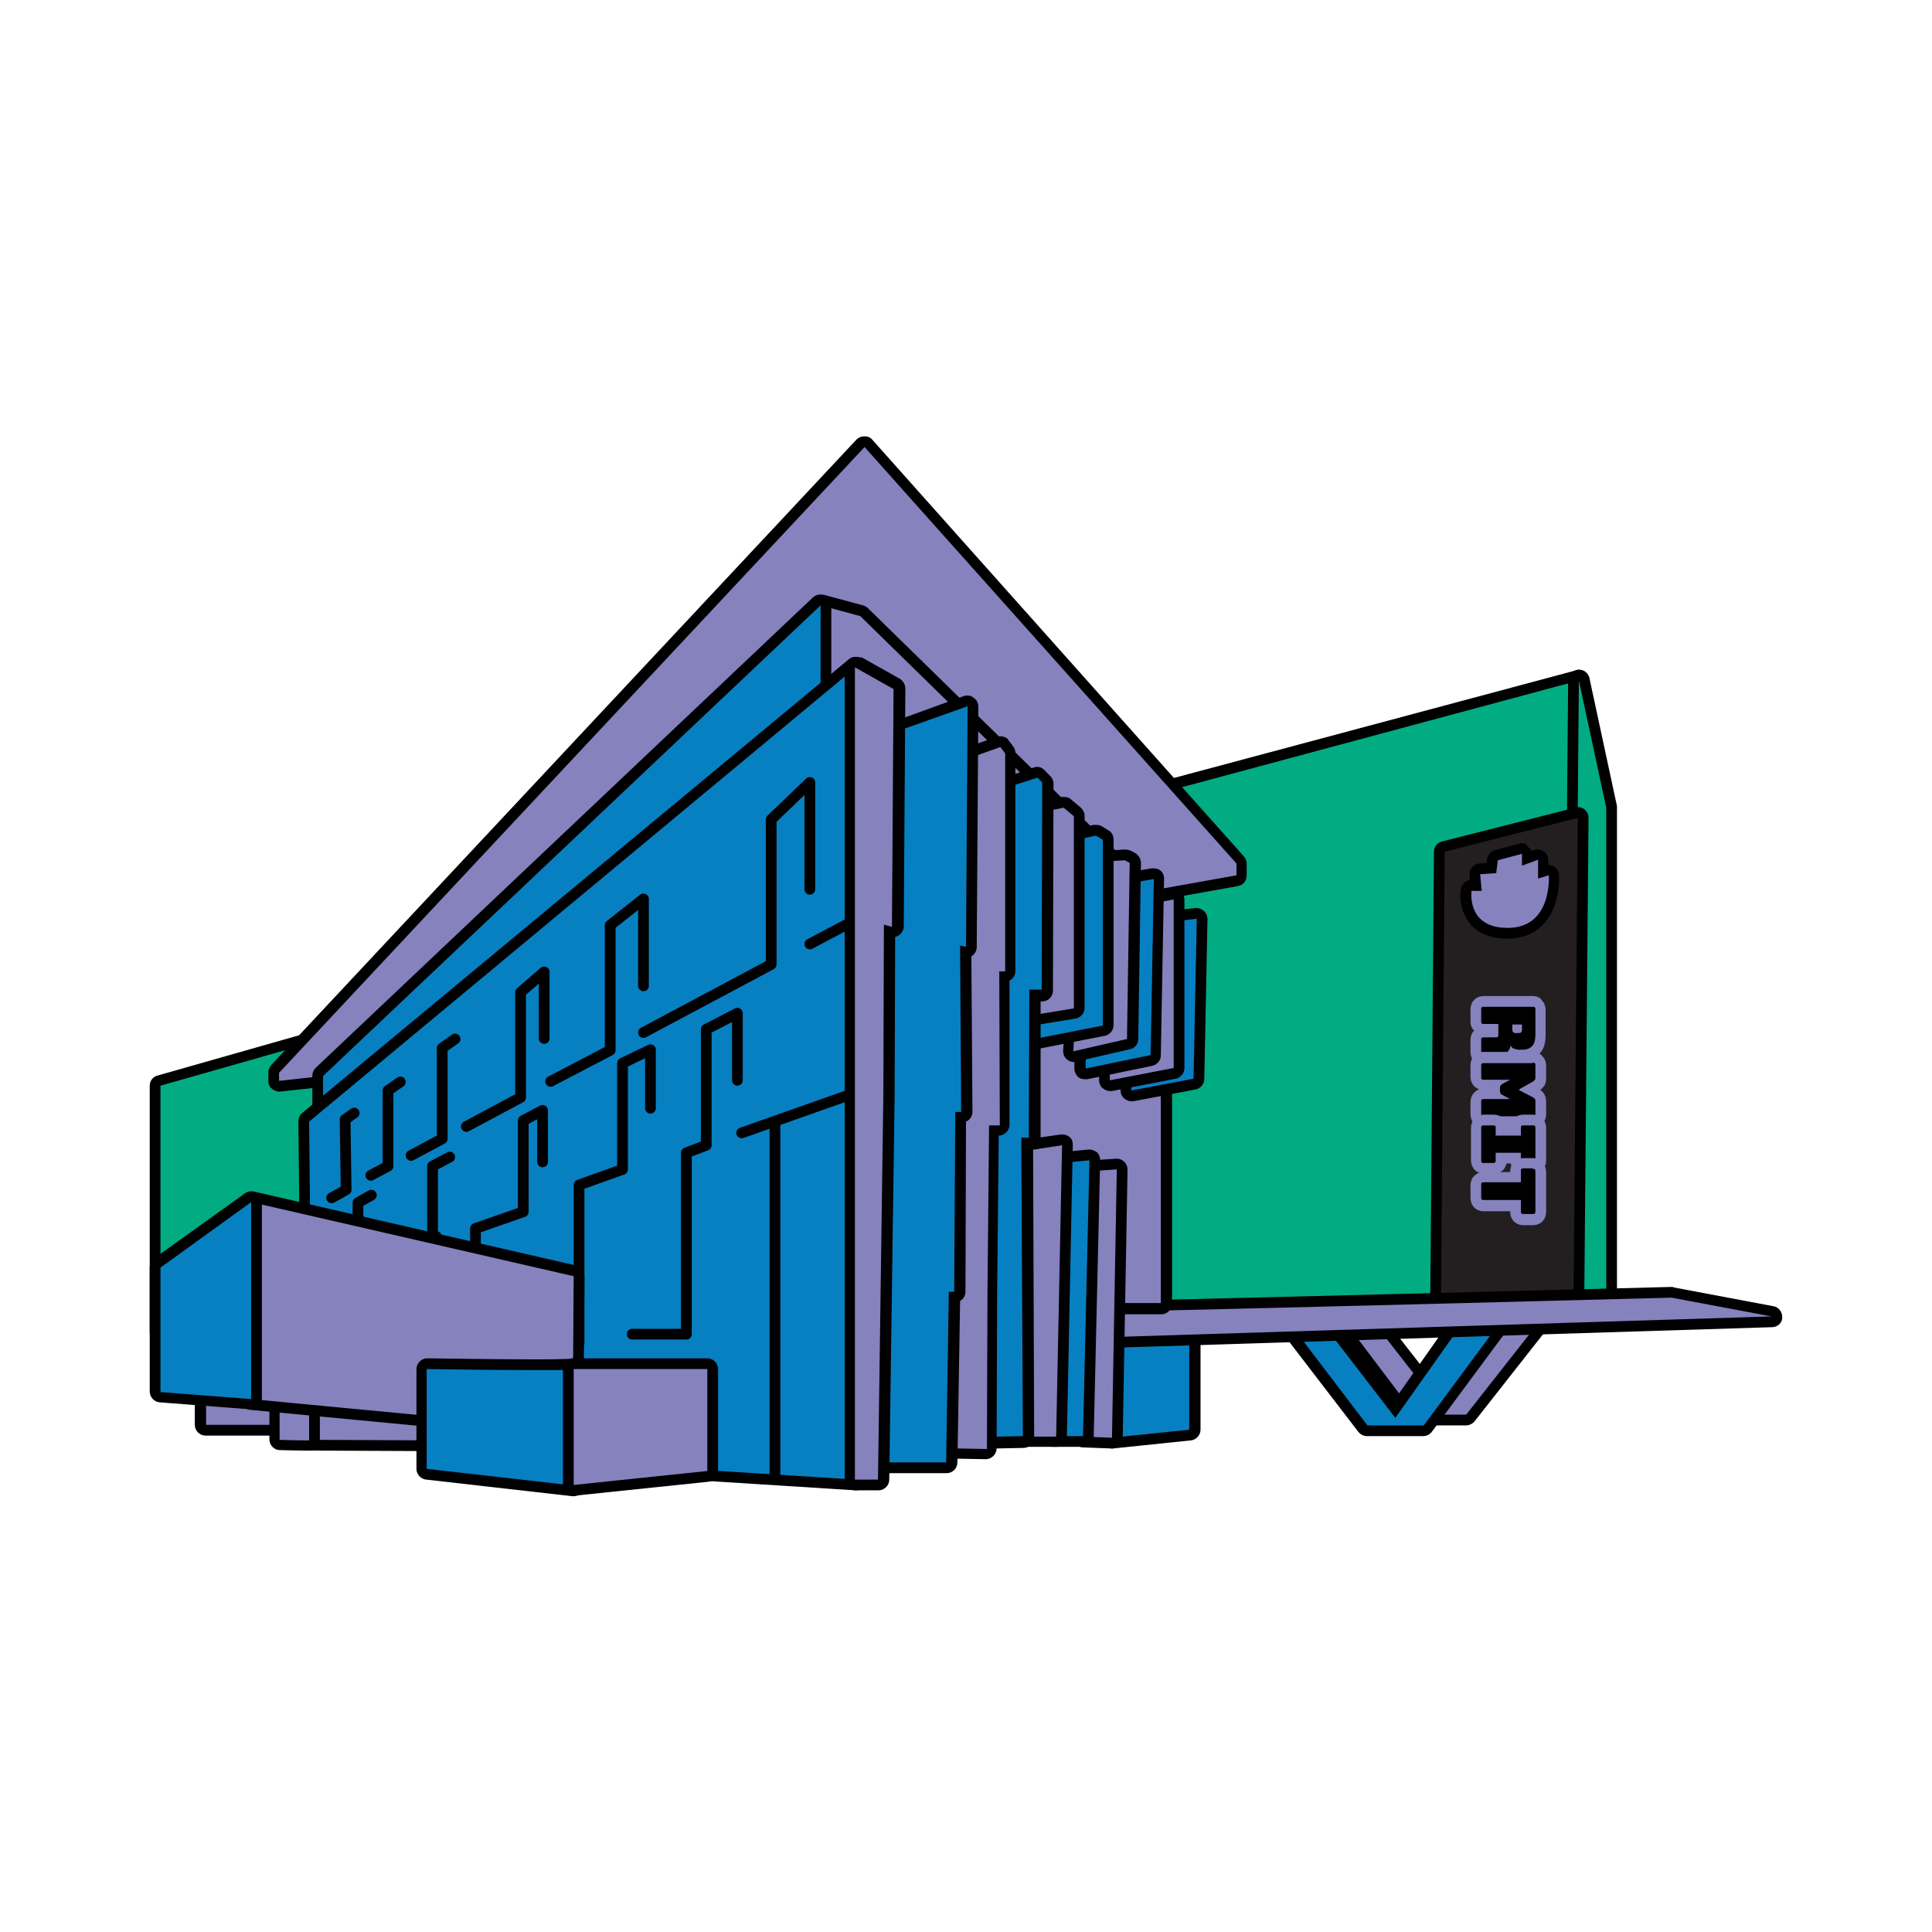 <?xml version="1.0" encoding="utf-8"?>
<!-- Generator: Adobe Illustrator 24.0.3, SVG Export Plug-In . SVG Version: 6.00 Build 0)  -->
<svg version="1.1" id="Layer_1" xmlns="http://www.w3.org/2000/svg" xmlns:xlink="http://www.w3.org/1999/xlink" x="0px" y="0px"
	 viewBox="0 0 360 360" style="enable-background:new 0 0 360 360;" xml:space="preserve">
<style type="text/css">
	.st0{fill:#0780C2;}
	.st1{fill:#01AC83;}
	.st2{fill:#8582BE;}
	.st3{fill:#231F20;}
	.st4{fill:#8582BE;stroke:#000000;stroke-width:2;stroke-linecap:round;stroke-linejoin:round;stroke-miterlimit:10;}
	.st5{fill:#0780C2;stroke:#000000;stroke-width:2;stroke-linecap:round;stroke-linejoin:round;stroke-miterlimit:10;}
</style>
<g>
	<title>Q_07</title>
	<g>
		<g>
			<path class="st0" d="M207.2,268.9c-0.2,0-0.5-0.1-0.7-0.2c-0.2-0.2-0.3-0.4-0.3-0.7l-0.8-21.4c0-0.3,0.1-0.5,0.3-0.7
				s0.4-0.3,0.7-0.3h15.2c0.6,0,1,0.4,1,1v19.9c0,0.5-0.4,0.9-0.9,1l-14.5,1.5C207.2,268.9,207.2,268.9,207.2,268.9z"/>
			<g>
				<path d="M221.6,246.5v19.9l-14.5,1.5l-0.8-21.4H221.6 M221.6,244.5h-15.2c-0.5,0-1.1,0.2-1.4,0.6c-0.4,0.4-0.6,0.9-0.6,1.5
					l0.8,21.4c0,0.6,0.3,1.1,0.7,1.4c0.4,0.3,0.8,0.5,1.3,0.5c0.1,0,0.1,0,0.2,0l14.5-1.5c1-0.1,1.8-1,1.8-2v-19.9
					C223.6,245.4,222.7,244.5,221.6,244.5L221.6,244.5z"/>
			</g>
		</g>
		<g>
			<path class="st1" d="M29.9,249.3c-0.2,0-0.4-0.1-0.6-0.2c-0.2-0.2-0.4-0.5-0.4-0.8v-45.9c0-0.4,0.3-0.8,0.7-1l34.1-9.7
				c0.1,0,0.2,0,0.3,0c0.2,0,0.4,0.1,0.6,0.2c0.2,0.2,0.4,0.5,0.4,0.8l0.8,47.1c0,0.5-0.3,0.9-0.8,1l-34.9,8.5
				C30.1,249.2,30,249.3,29.9,249.3z"/>
			<g>
				<path d="M64,192.6l0.8,47.1l-34.9,8.5v-45.9L64,192.6 M64,190.6c-0.2,0-0.4,0-0.5,0.1l-34.1,9.7c-0.9,0.2-1.5,1-1.5,1.9v45.9
					c0,0.6,0.3,1.2,0.8,1.6c0.4,0.3,0.8,0.4,1.2,0.4c0.2,0,0.3,0,0.5-0.1l34.9-8.5c0.9-0.2,1.5-1,1.5-2L66,192.6
					c0-0.6-0.3-1.2-0.8-1.6C64.8,190.8,64.4,190.6,64,190.6L64,190.6z"/>
			</g>
		</g>
		<g>
			<path class="st2" d="M38.4,266.5c-0.6,0-1-0.4-1-1v-4.8c0-0.4,0.3-0.8,0.7-0.9l12.5-4.5c0.1,0,0.2-0.1,0.3-0.1
				c0.2,0,0.4,0.1,0.6,0.2c0.3,0.2,0.4,0.5,0.4,0.8v9.3c0,0.6-0.4,1-1,1H38.4z"/>
			<path d="M50.8,256.2v9.3H38.4v-4.8L50.8,256.2 M50.8,254.2c-0.2,0-0.5,0-0.7,0.1l-12.5,4.5c-0.8,0.3-1.3,1-1.3,1.9v4.8
				c0,1.1,0.9,2,2,2h12.5c1.1,0,2-0.9,2-2v-9.3c0-0.7-0.3-1.3-0.9-1.6C51.6,254.4,51.2,254.2,50.8,254.2L50.8,254.2z"/>
		</g>
		<g>
			<path class="st2" d="M263.8,264.6c-0.3,0-0.6-0.1-0.8-0.4L250,247c-0.2-0.3-0.3-0.7-0.1-1s0.5-0.6,0.9-0.6c0,0,5.2-0.1,5.2-0.1
				c0.3,0,0.6,0.1,0.8,0.4l9.9,12.7l3-0.4l11.9-13.3c0.2-0.2,0.5-0.3,0.7-0.3h5.2c0.4,0,0.7,0.2,0.9,0.6c0.2,0.3,0.1,0.8-0.1,1.1
				L274,264.2c-0.2,0.2-0.5,0.4-0.8,0.4H263.8z"/>
			<path d="M287.5,245.4l-14.3,18.2h-9.5l-13-17.2l5.2-0.1l10.3,13.2l4-0.5l12.1-13.6H287.5 M287.5,243.4h-5.2
				c-0.6,0-1.1,0.2-1.5,0.7l-11.6,13l-2.1,0.3l-9.6-12.3c-0.4-0.5-1-0.8-1.6-0.8c0,0,0,0,0,0l-5.2,0.1c-0.8,0-1.4,0.5-1.8,1.1
				c-0.3,0.7-0.2,1.5,0.2,2.1l13,17.2c0.4,0.5,1,0.8,1.6,0.8h9.5c0.6,0,1.2-0.3,1.6-0.8l14.3-18.2c0.5-0.6,0.6-1.4,0.2-2.1
				C289,243.9,288.3,243.4,287.5,243.4L287.5,243.4z M287.5,247.4L287.5,247.4L287.5,247.4L287.5,247.4z"/>
		</g>
		<g>
			<path class="st0" d="M254.9,266.5c-0.3,0-0.6-0.1-0.8-0.4l-13.5-17.6c-0.2-0.3-0.3-0.6-0.2-0.9c0.1-0.3,0.3-0.6,0.6-0.7l4.9-1.6
				c0.1,0,0.2,0,0.3,0c0.3,0,0.6,0.1,0.8,0.4l12.9,16.8l12.5-17.7c0.2-0.2,0.4-0.4,0.7-0.4l7.8-1.1c0,0,0.1,0,0.1,0
				c0.3,0,0.7,0.2,0.9,0.5c0.2,0.3,0.2,0.8-0.1,1.1l-15.7,21.2c-0.2,0.3-0.5,0.4-0.8,0.4H254.9z"/>
			<g>
				<path d="M281,244.4l-15.7,21.2h-10.5L241.4,248l4.9-1.6l13.7,17.8l13.3-18.8L281,244.4 M281,242.4c-0.1,0-0.2,0-0.3,0l-7.8,1.1
					c-0.5,0.1-1,0.4-1.4,0.8l-11.7,16.6l-12.1-15.7c-0.4-0.5-1-0.8-1.6-0.8c-0.2,0-0.4,0-0.6,0.1l-4.9,1.6c-0.6,0.2-1.1,0.7-1.3,1.3
					c-0.2,0.6-0.1,1.3,0.3,1.8l13.5,17.6c0.4,0.5,1,0.8,1.6,0.8h10.5c0.6,0,1.2-0.3,1.6-0.8l15.7-21.2c0.5-0.6,0.5-1.5,0.1-2.2
					C282.4,242.7,281.7,242.4,281,242.4L281,242.4z M281,246.4L281,246.4L281,246.4L281,246.4z"/>
			</g>
		</g>
		<g>
			<path class="st1" d="M216.3,245.4c-0.5,0-1-0.4-1-0.9l-5.8-95.1c0-0.5,0.3-0.9,0.7-1l83.7-22.5c0.1,0,0.2,0,0.3,0
				c0.2,0,0.4,0.1,0.6,0.2c0.2,0.2,0.4,0.5,0.4,0.8l-1,115.5c0,0.5-0.4,1-1,1C293.2,243.2,216.3,245.4,216.3,245.4z"/>
			<g>
				<path d="M294.2,126.8l-1,115.5l-76.9,2.1l-5.8-95.1L294.2,126.8 M294.2,124.8c-0.2,0-0.3,0-0.5,0.1L210,147.3
					c-0.9,0.2-1.5,1.1-1.5,2.1l5.8,95.1c0.1,1.1,0.9,1.9,2,1.9c0,0,0,0,0.1,0l76.9-2.1c1.1,0,1.9-0.9,1.9-2l1-115.5
					c0-0.6-0.3-1.2-0.8-1.6C295.1,124.9,294.6,124.8,294.2,124.8L294.2,124.8z M294.2,128.8L294.2,128.8L294.2,128.8L294.2,128.8z"
					/>
			</g>
		</g>
		<g>
			<path class="st1" d="M299.3,244.7c-0.1,0-0.2,0-0.2,0l-6.1-1.5c-0.5-0.1-0.8-0.5-0.8-1l1-115.5c0-0.5,0.4-0.9,0.9-1
				c0,0,0.1,0,0.1,0c0.5,0,0.9,0.3,1,0.8l5.1,23.7c0,0.1,0,0.1,0,0.2v93.3c0,0.3-0.1,0.6-0.4,0.8
				C299.8,244.7,299.5,244.7,299.3,244.7z"/>
			<g>
				<path d="M294.2,126.8l5.1,23.7v93.3l-6.1-1.5L294.2,126.8 M294.2,124.8c-0.1,0-0.1,0-0.2,0c-1,0.1-1.8,1-1.8,2l-1,115.5
					c0,0.9,0.6,1.7,1.5,2l6.1,1.5c0.2,0,0.3,0.1,0.5,0.1c0.4,0,0.9-0.1,1.2-0.4c0.5-0.4,0.8-1,0.8-1.6v-93.3c0-0.1,0-0.3,0-0.4
					l-5.1-23.7C296,125.4,295.1,124.8,294.2,124.8L294.2,124.8z"/>
			</g>
		</g>
		<g>
			<path class="st3" d="M268.5,243.9c-0.3,0-0.5-0.1-0.7-0.3c-0.2-0.2-0.3-0.5-0.3-0.7l0.7-84.2c0-0.5,0.3-0.8,0.8-1l24.8-6.3
				c0.1,0,0.2,0,0.2,0c0.2,0,0.4,0.1,0.6,0.2c0.2,0.2,0.4,0.5,0.4,0.8l-0.8,89.9c0,0.5-0.4,1-1,1
				C293.2,243.2,268.5,243.9,268.5,243.9z"/>
			<g>
				<path d="M294,152.4L294,152.4 M294,152.4l-0.8,89.9l-24.7,0.6l0.7-84.2L294,152.4 M294,150.4C294,150.4,293.9,150.4,294,150.4
					c-0.2,0-0.4,0-0.5,0.1l-24.8,6.3c-0.9,0.2-1.5,1-1.5,1.9l-0.7,84.2c0,0.5,0.2,1.1,0.6,1.4c0.4,0.4,0.9,0.6,1.4,0.6
					c0,0,0,0,0.1,0l24.7-0.6c1.1,0,1.9-0.9,1.9-2l0.8-89.8c0,0,0-0.1,0-0.1C296,151.2,295.1,150.4,294,150.4
					C294,150.4,294,150.4,294,150.4L294,150.4z M294,154.4L294,154.4L294,154.4L294,154.4z"/>
			</g>
		</g>
		<g>
			<path class="st2" d="M205.3,250.1c-0.3,0-0.5-0.1-0.7-0.3c-0.2-0.2-0.3-0.4-0.3-0.7v-4.8c0-0.4,0.3-0.8,0.6-0.9
				c0.1,0,0.2-0.1,0.4-0.1c0,0,0.1,0,0.1,0c0.1,0,0.2,0,0.3,0c7.4,0,104.8-2.6,105.7-2.6c0,0,0,0,0,0c0.1,0,0.1,0,0.2,0l18.6,3.5
				c0.5,0.1,0.9,0.6,0.8,1.1c0,0.5-0.5,0.9-1,0.9C330.1,246.2,205.3,250.1,205.3,250.1z"/>
			<path d="M311.5,241.8l18.6,3.5l-124.8,3.9v-4.8c0,0,0.2,0,0.4,0C213.2,244.4,311.5,241.8,311.5,241.8 M311.5,239.8
				C311.5,239.8,311.5,239.8,311.5,239.8c-1,0-98.4,2.6-105.8,2.6c-0.1,0-0.2,0-0.2,0c-0.1,0-0.1,0-0.2,0c-0.2,0-0.5,0-0.7,0.1
				c-0.8,0.3-1.3,1-1.3,1.9v4.8c0,0.5,0.2,1.1,0.6,1.4c0.4,0.4,0.9,0.6,1.4,0.6c0,0,0,0,0.1,0l124.8-3.9c1,0,1.9-0.8,1.9-1.8
				s-0.6-1.9-1.6-2.1l-18.6-3.5C311.8,239.8,311.6,239.8,311.5,239.8L311.5,239.8z"/>
		</g>
		<g>
			<path class="st2" d="M280.9,173.8c-2.7,0-4.8-0.8-6.1-2.4c-2-2.3-1.6-5.5-1.5-5.7c0.1-0.5,0.5-0.8,1-0.8l0.8,0l-0.2-2
				c0-0.3,0.1-0.5,0.2-0.7c0.2-0.2,0.4-0.3,0.7-0.3l2.1-0.1l0.2-1.6c0-0.4,0.3-0.8,0.7-0.9l4.5-1.2c0.1,0,0.2,0,0.3,0
				c0.2,0,0.4,0.1,0.6,0.2c0.2,0.2,0.4,0.5,0.4,0.8v0.7l1.7-0.6c0.1,0,0.2-0.1,0.3-0.1c0.2,0,0.4,0.1,0.6,0.2
				c0.3,0.2,0.4,0.5,0.4,0.8v2.1l0.7-0.2c0.1,0,0.2,0,0.3,0c0.2,0,0.4,0.1,0.6,0.2c0.3,0.2,0.4,0.5,0.4,0.8c0,0.2,0.3,5.2-2.5,8.4
				c-1.4,1.6-3.4,2.4-5.8,2.5L280.9,173.8z"/>
			<path d="M283.6,159.1v2.2l3-1.1v3.5l2-0.6c0,0,0.7,9.6-7.4,9.8c-0.1,0-0.2,0-0.3,0c-7.7,0-6.7-6.9-6.7-6.9l1.9,0l-0.3-3.1l3-0.2
				l0.3-2.4L283.6,159.1 M283.6,157.1c-0.2,0-0.3,0-0.5,0.1l-4.5,1.2c-0.8,0.2-1.4,0.9-1.5,1.7l-0.1,0.7l-1.3,0.1
				c-0.5,0-1,0.3-1.4,0.7c-0.4,0.4-0.5,0.9-0.5,1.5l0.1,0.9c-0.9,0.1-1.5,0.8-1.7,1.7c-0.1,0.4-0.5,3.8,1.8,6.5
				c1.5,1.8,3.9,2.7,6.9,2.7c0.1,0,0.2,0,0.3,0c2.7-0.1,4.9-1,6.5-2.8c3.2-3.5,2.8-8.9,2.8-9.1c0-0.6-0.4-1.2-0.9-1.5
				c-0.3-0.2-0.7-0.3-1.1-0.3v-0.9c0-0.6-0.3-1.3-0.8-1.6c-0.3-0.2-0.7-0.4-1.2-0.4c-0.2,0-0.4,0-0.7,0.1l-0.5,0.2
				c-0.1-0.4-0.4-0.7-0.7-0.9C284.4,157.2,284,157.1,283.6,157.1L283.6,157.1z"/>
		</g>
		<g>
			<path class="st2" d="M52,202.4c-0.2,0-0.5-0.1-0.7-0.3c-0.2-0.2-0.3-0.5-0.3-0.7v-1.5c0-0.3,0.1-0.5,0.3-0.7L160.4,82.6
				c0.2-0.2,0.5-0.3,0.7-0.3c0,0,0,0,0,0c0.3,0,0.5,0.1,0.7,0.3l69.3,77.6c0.2,0.2,0.3,0.4,0.3,0.7v2.2c0,0.5-0.3,0.9-0.8,1
				l-13.4,2.4l-156.7,35c0,0-0.1,0-0.1,0l-8.2,0.9C52,202.4,52,202.4,52,202.4z"/>
			<g>
				<path d="M161.1,83.3l69.3,77.6v2.2l-13.4,2.4l-156.8,35l-8.2,0.9v-1.5L161.1,83.3 M161.1,81.3c-0.6,0-1.1,0.2-1.5,0.6
					L50.5,198.5c-0.3,0.4-0.5,0.9-0.5,1.4v1.5c0,0.6,0.2,1.1,0.7,1.5c0.4,0.3,0.8,0.5,1.3,0.5c0.1,0,0.1,0,0.2,0l8.2-0.9
					c0.1,0,0.1,0,0.2,0l156.7-35l13.4-2.4c1-0.2,1.6-1,1.6-2v-2.2c0-0.5-0.2-1-0.5-1.3L162.6,82C162.2,81.5,161.7,81.3,161.1,81.3
					C161.1,81.3,161.1,81.3,161.1,81.3L161.1,81.3z"/>
			</g>
		</g>
		<g>
			<path class="st2" d="M215.8,174.7c-0.2,0-0.4-0.1-0.5-0.2l-62.9-40.1c-0.3-0.2-0.5-0.5-0.5-0.8v-20.7c0-0.3,0.1-0.6,0.4-0.8
				c0.2-0.1,0.4-0.2,0.6-0.2c0.1,0,0.2,0,0.3,0l7.4,2c0.2,0,0.3,0.1,0.4,0.2l55.4,54.2c0.2,0.2,0.3,0.4,0.3,0.7l0.1,4.6
				c0,0.4-0.2,0.7-0.5,0.9C216.1,174.6,216,174.7,215.8,174.7z"/>
			<path d="M152.9,112.8l7.4,2l55.4,54.2l0.1,4.6l-62.9-40.1V112.8 M152.9,110.8c-0.4,0-0.9,0.1-1.2,0.4c-0.5,0.4-0.8,1-0.8,1.6
				v20.7c0,0.7,0.3,1.3,0.9,1.7l62.9,40.1c0.3,0.2,0.7,0.3,1.1,0.3c0.3,0,0.7-0.1,1-0.3c0.6-0.4,1-1.1,1-1.8l-0.1-4.6
				c0-0.5-0.2-1-0.6-1.4l-55.4-54.2c-0.2-0.2-0.5-0.4-0.9-0.5l-7.4-2C153.3,110.9,153.1,110.8,152.9,110.8L152.9,110.8z"/>
		</g>
		<g>
			<path class="st0" d="M60.2,210c-0.1,0-0.3,0-0.4-0.1c-0.3-0.2-0.6-0.5-0.6-0.9v-8.5c0-0.3,0.1-0.5,0.3-0.7l92.7-87.6
				c0.2-0.2,0.4-0.3,0.7-0.3c0.1,0,0.3,0,0.4,0.1c0.4,0.2,0.6,0.5,0.6,0.9v20.7c0,0.3-0.1,0.6-0.4,0.8l-92.7,75.5
				C60.6,209.9,60.4,210,60.2,210z"/>
			<g>
				<path d="M152.9,112.8v20.7L60.2,209v-8.5L152.9,112.8 M152.9,110.8c-0.5,0-1,0.2-1.4,0.5L58.8,199c-0.4,0.4-0.6,0.9-0.6,1.5v8.5
					c0,0.8,0.4,1.5,1.1,1.8c0.3,0.1,0.6,0.2,0.9,0.2c0.5,0,0.9-0.2,1.3-0.4l92.7-75.5c0.5-0.4,0.7-0.9,0.7-1.6v-20.7
					c0-0.8-0.5-1.5-1.2-1.8C153.4,110.9,153.2,110.8,152.9,110.8L152.9,110.8z"/>
			</g>
		</g>
		<g>
			<path class="st2" d="M204.3,243.9c-0.1,0-0.2,0-0.4-0.1l-17.9-6.8c-0.4-0.2-0.7-0.6-0.6-1l3.2-56.3c0-0.4,0.3-0.7,0.6-0.9
				c0.1-0.1,0.3-0.1,0.4-0.1c0.2,0,0.4,0.1,0.6,0.2l26.6,21.6c0.2,0.2,0.4,0.5,0.4,0.8v41.5c0,0.6-0.4,1-1,1H204.3z"/>
			<path d="M189.7,179.7l26.6,21.6v41.5h-12l-17.9-6.9L189.7,179.7 M189.7,177.7c-0.3,0-0.5,0.1-0.8,0.2c-0.7,0.3-1.1,1-1.2,1.7
				l-3.2,56.3c-0.1,0.9,0.5,1.7,1.3,2l17.9,6.9c0.2,0.1,0.5,0.1,0.7,0.1h12c1.1,0,2-0.9,2-2v-41.5c0-0.6-0.3-1.2-0.7-1.6L191,178.2
				C190.6,177.9,190.2,177.7,189.7,177.7L189.7,177.7z"/>
		</g>
		<g>
			<path class="st2" d="M57.7,269.3c-2.2,0-5.6-0.1-5.6-0.1c-0.5,0-1-0.5-1-1v-5.6c0-0.4,0.3-0.8,0.7-1l7.4-2.3c0.1,0,0.2,0,0.3,0
				c0.2,0,0.4,0.1,0.6,0.2c0.3,0.2,0.4,0.5,0.4,0.8c-0.1,3.3-0.1,6.9,0,7.6c0.1,0.3,0,0.5-0.1,0.8C60.1,269.3,59.6,269.3,57.7,269.3
				C57.7,269.3,57.7,269.3,57.7,269.3z"/>
			<path d="M59.6,260.4L59.6,260.4 M59.6,260.4c0,0-0.2,7.6,0,7.9c0.1,0.1-0.8,0.1-1.9,0.1c-2.2,0-5.6-0.1-5.6-0.1v-5.6L59.6,260.4
				 M59.6,258.4C59.5,258.4,59.5,258.4,59.6,258.4c-0.3,0-0.5,0-0.6,0.1l-7.4,2.2c-0.8,0.3-1.4,1-1.4,1.9v5.6c0,1.1,0.9,2,1.9,2
				c0.1,0,3.4,0.1,5.6,0.1c1.9,0,3,0,3.6-1.2c0.2-0.4,0.3-0.9,0.2-1.4c-0.1-0.8,0-4.2,0-7.3c0,0,0-0.1,0-0.1
				C61.6,259.3,60.7,258.4,59.6,258.4C59.6,258.4,59.6,258.4,59.6,258.4L59.6,258.4z M59.6,262.4L59.6,262.4L59.6,262.4L59.6,262.4z
				"/>
		</g>
		<g>
			<path class="st2" d="M59.6,269.2c-0.6,0-1-0.5-1-1l0-7.9c0-0.3,0.1-0.5,0.3-0.7c0.2-0.2,0.4-0.3,0.7-0.3c0,0,22.9,1.8,22.9,1.8
				c0.5,0,0.9,0.5,0.9,1v6.2c0,0.3-0.1,0.5-0.3,0.7c-0.2,0.2-0.4,0.3-0.7,0.3C82.4,269.3,59.6,269.2,59.6,269.2z"/>
			<path d="M59.6,260.4l22.8,1.8v6.2l-22.8-0.1L59.6,260.4 M59.6,258.4c-0.5,0-1,0.2-1.4,0.5c-0.4,0.4-0.6,0.9-0.6,1.5l0,7.9
				c0,1.1,0.9,2,2,2l22.8,0.1c0,0,0,0,0,0c0.5,0,1-0.2,1.4-0.6c0.4-0.4,0.6-0.9,0.6-1.4v-6.2c0-1-0.8-1.9-1.8-2l-22.8-1.8
				C59.7,258.4,59.6,258.4,59.6,258.4L59.6,258.4z"/>
		</g>
		<g>
			<path class="st0" d="M210.8,204.2c-0.2,0-0.5-0.1-0.7-0.2c-0.2-0.2-0.4-0.5-0.3-0.8l0.8-26.3c0-0.3,0.1-0.5,0.3-0.7l5.6-5
				c0.1-0.1,0.3-0.2,0.4-0.2c0.1,0,0.3-0.1,5.9-0.7c0,0,0.1,0,0.1,0c0.2,0,0.5,0.1,0.7,0.3c0.2,0.2,0.3,0.5,0.3,0.8l-0.6,29.8
				c0,0.5-0.3,0.9-0.8,1l-11.6,2.2C211,204.2,210.9,204.2,210.8,204.2z"/>
			<g>
				<path d="M223,171.2l-0.6,29.8l-11.6,2.2l0.8-26.3l5.6-5C217.5,171.8,223,171.2,223,171.2 M223,169.2c-0.1,0-0.1,0-0.2,0
					c-5.6,0.6-5.9,0.7-6,0.7c-0.3,0.1-0.6,0.2-0.9,0.5l-5.6,5c-0.4,0.4-0.6,0.9-0.7,1.4l-0.8,26.3c0,0.6,0.2,1.2,0.7,1.6
					c0.4,0.3,0.8,0.5,1.3,0.5c0.1,0,0.2,0,0.4,0l11.6-2.2c0.9-0.2,1.6-1,1.6-1.9l0.6-29.8c0-0.6-0.2-1.1-0.6-1.5
					C223.9,169.4,223.5,169.2,223,169.2L223,169.2z M223,173.2L223,173.2L223,173.2L223,173.2z"/>
			</g>
		</g>
		<g>
			<path class="st2" d="M206.8,202.4c-0.2,0-0.5-0.1-0.6-0.2c-0.2-0.2-0.4-0.5-0.4-0.8v-20.5c0-0.1,0-0.3,0.1-0.4l5-11.9
				c0.1-0.3,0.4-0.5,0.7-0.6l6.8-1.3c0.1,0,0.1,0,0.2,0c0.2,0,0.5,0.1,0.6,0.2c0.2,0.2,0.4,0.5,0.4,0.8v31.4c0,0.5-0.3,0.9-0.8,1
				l-11.9,2.3C207,202.4,206.9,202.4,206.8,202.4z"/>
			<path d="M218.7,167.6v31.4l-11.9,2.3v-20.5l5-11.9L218.7,167.6 M218.7,165.6c-0.1,0-0.2,0-0.4,0l-6.8,1.3
				c-0.7,0.1-1.2,0.6-1.5,1.2l-5,11.9c-0.1,0.2-0.2,0.5-0.2,0.8v20.5c0,0.6,0.3,1.2,0.7,1.5c0.4,0.3,0.8,0.5,1.3,0.5
				c0.1,0,0.3,0,0.4,0l11.9-2.3c0.9-0.2,1.6-1,1.6-2v-31.4c0-0.6-0.3-1.2-0.7-1.5C219.6,165.8,219.2,165.6,218.7,165.6L218.7,165.6z
				"/>
		</g>
		<g>
			<path class="st0" d="M110.4,273.5c-0.1,0-0.2,0-0.4-0.1l-52.5-24.4c-0.3-0.2-0.6-0.5-0.6-0.9l-0.4-39.2c0-0.3,0.1-0.6,0.4-0.8
				l101.9-84.5c0.2-0.2,0.4-0.2,0.6-0.2c0.1,0,0.3,0,0.4,0.1c0.4,0.2,0.6,0.5,0.6,0.9v151.3c0,0.3-0.1,0.5-0.3,0.7
				c-0.2,0.2-0.4,0.3-0.7,0.3C159.4,276.7,110.4,273.5,110.4,273.5z"/>
			<g>
				<path d="M159.4,124.4v151.3l-49-3.1L58,248.2l-0.4-39.2L159.4,124.4 M159.4,122.4c-0.5,0-0.9,0.2-1.3,0.5L56.3,207.4
					c-0.5,0.4-0.7,1-0.7,1.6l0.4,39.2c0,0.8,0.5,1.5,1.2,1.8l52.5,24.4c0.2,0.1,0.5,0.2,0.7,0.2l49,3.1c0,0,0.1,0,0.1,0
					c0.5,0,1-0.2,1.4-0.5c0.4-0.4,0.6-0.9,0.6-1.5V124.4c0-0.8-0.4-1.5-1.1-1.8C160,122.5,159.7,122.4,159.4,122.4L159.4,122.4z"/>
			</g>
		</g>
		<g>
			<path class="st0" d="M202.2,200.1c-0.2,0-0.5-0.1-0.6-0.2c-0.2-0.2-0.4-0.5-0.4-0.8V194l0.9-28.2c0-0.5,0.4-0.9,0.8-1l11.9-2
				c0.1,0,0.1,0,0.2,0c0.2,0,0.5,0.1,0.7,0.2c0.2,0.2,0.4,0.5,0.3,0.8l-0.6,32.8c0,0.5-0.3,0.9-0.8,1l-12.1,2.5
				C202.4,200,202.3,200.1,202.2,200.1z"/>
			<g>
				<path d="M215,163.8L215,163.8 M215,163.8l-0.6,32.8l-12.1,2.5V194l0.9-28.2L215,163.8 M215,161.8C215,161.8,215,161.8,215,161.8
					c-0.2,0-0.3,0-0.4,0l-11.8,2c-0.9,0.2-1.6,1-1.7,1.9l-0.9,28.2c0,0,0,0,0,0.1v5.1c0,0.6,0.3,1.2,0.7,1.6
					c0.4,0.3,0.8,0.4,1.3,0.4c0.1,0,0.3,0,0.4,0l12.1-2.5c0.9-0.2,1.6-1,1.6-1.9l0.6-32.7c0,0,0-0.1,0-0.1
					C217,162.6,216.1,161.8,215,161.8C215,161.8,215,161.8,215,161.8L215,161.8z M215,165.8L215,165.8L215,165.8L215,165.8z"/>
			</g>
		</g>
		<g>
			<path class="st2" d="M200.1,197c-0.2,0-0.5-0.1-0.6-0.2c-0.2-0.2-0.4-0.5-0.4-0.8l1.9-35.1c0-0.5,0.4-0.9,0.9-0.9
				c0,0,7.7-0.5,7.7-0.5c0.2,0,0.3,0,0.5,0.1l0.9,0.5c0.3,0.2,0.5,0.5,0.5,0.9l-0.5,32.8c0,0.5-0.3,0.9-0.8,1l-10,2.3
				C200.2,196.9,200.2,197,200.1,197z"/>
			<path d="M209.6,160.3l0.9,0.5l-0.5,32.8l-10,2.3l1.9-35.1L209.6,160.3 M209.6,158.3c0,0-0.1,0-0.1,0l-7.6,0.5
				c-1,0.1-1.8,0.9-1.9,1.9l-1.9,35.1c0,0.6,0.2,1.2,0.7,1.6c0.4,0.3,0.8,0.5,1.3,0.5c0.2,0,0.3,0,0.5-0.1l10-2.3
				c0.9-0.2,1.5-1,1.5-1.9l0.5-32.8c0-0.7-0.4-1.4-1-1.8l-0.9-0.5C210.3,158.4,210,158.3,209.6,158.3L209.6,158.3z"/>
		</g>
		<g>
			<path class="st0" d="M190.8,195c-0.2,0-0.5-0.1-0.6-0.2c-0.2-0.2-0.4-0.5-0.4-0.8l0.8-35.5c0-0.5,0.3-0.9,0.8-1l5.5-1.2l7.2-1.6
				c0.1,0,0.1,0,0.2,0c0.2,0,0.4,0,0.5,0.1l1.3,0.8c0.3,0.2,0.5,0.5,0.5,0.9v34.6c0,0.5-0.3,0.9-0.8,1l-14.8,2.9
				C190.9,195,190.8,195,190.8,195z"/>
			<g>
				<path d="M204.2,155.7l1.3,0.8v34.6l-14.8,2.9l0.8-35.5l5.5-1.2L204.2,155.7 M204.2,153.7c-0.1,0-0.3,0-0.4,0l-7.2,1.5l-5.5,1.2
					c-0.9,0.2-1.5,1-1.6,1.9l-0.8,35.5c0,0.6,0.2,1.2,0.7,1.6c0.4,0.3,0.8,0.5,1.3,0.5c0.1,0,0.3,0,0.4,0l14.8-2.9
					c0.9-0.2,1.6-1,1.6-2v-34.6c0-0.7-0.4-1.4-1-1.7l-1.3-0.8C205,153.8,204.6,153.7,204.2,153.7L204.2,153.7z"/>
			</g>
		</g>
		<g>
			<path class="st2" d="M189.7,190.5c-0.2,0-0.5-0.1-0.7-0.2c-0.2-0.2-0.3-0.5-0.3-0.8l0.6-37.5c0-0.5,0.3-0.9,0.8-1l7.9-1.6
				c0.1,0,0.1,0,0.2,0c0.2,0,0.5,0.1,0.6,0.2l1.9,1.6c0.2,0.2,0.4,0.5,0.4,0.8v35.8c0,0.5-0.4,0.9-0.8,1l-10.4,1.7
				C189.8,190.5,189.8,190.5,189.7,190.5z"/>
			<path d="M198.2,150.5l1.9,1.6v35.8l-10.4,1.7l0.6-37.5L198.2,150.5 M198.2,148.5c-0.1,0-0.3,0-0.4,0l-7.9,1.6
				c-0.9,0.2-1.6,1-1.6,1.9l-0.6,37.5c0,0.6,0.2,1.2,0.7,1.5c0.4,0.3,0.8,0.5,1.3,0.5c0.1,0,0.2,0,0.3,0l10.4-1.7c1-0.2,1.7-1,1.7-2
				V152c0-0.6-0.3-1.1-0.7-1.5l-1.9-1.6C199.2,148.6,198.7,148.5,198.2,148.5L198.2,148.5z"/>
		</g>
		<g>
			<path class="st2" d="M201.7,268.6c-0.5,0-0.9-0.5-1-1l-1.1-49.3c0-0.5,0.4-1,0.9-1c0,0,7.5-0.5,7.5-0.5c0.3,0,0.5,0.1,0.7,0.3
				c0.2,0.2,0.3,0.5,0.3,0.7l-0.9,50c0,0.3-0.1,0.5-0.3,0.7c-0.2,0.2-0.4,0.3-0.7,0.3C207.1,268.9,201.7,268.6,201.7,268.6z"/>
			<path d="M208.1,217.9l-0.9,50l-5.4-0.2l-1.1-49.3L208.1,217.9 M208.1,215.9c0,0-0.1,0-0.1,0l-7.4,0.5c-1.1,0.1-1.9,1-1.9,2
				l1.1,49.3c0,1.1,0.9,1.9,1.9,2l5.4,0.2c0,0,0.1,0,0.1,0c0.5,0,1-0.2,1.4-0.5c0.4-0.4,0.6-0.9,0.6-1.4l0.9-50
				c0-0.6-0.2-1.1-0.6-1.5C209.1,216.1,208.6,215.9,208.1,215.9L208.1,215.9z M208.1,219.9L208.1,219.9L208.1,219.9L208.1,219.9z"/>
		</g>
		<g>
			<path class="st0" d="M196.2,268.6c-0.5,0-1-0.4-1-1l-2.5-50.5c0-0.5,0.4-1,0.9-1l9.2-0.9c0,0,0.1,0,0.1,0c0.3,0,0.5,0.1,0.7,0.3
				c0.2,0.2,0.3,0.5,0.3,0.8l-1.2,51.4c0,0.5-0.5,1-1,1H196.2z"/>
			<g>
				<path d="M203,216.2l-1.2,51.4h-5.5l-2.5-50.5L203,216.2 M203,214.2c-0.1,0-0.1,0-0.2,0l-9.2,0.9c-1.1,0.1-1.9,1-1.8,2.1
					l2.5,50.5c0.1,1.1,0.9,1.9,2,1.9h5.5c1.1,0,2-0.9,2-2l1.2-51.4c0-0.6-0.2-1.1-0.6-1.5C203.9,214.4,203.5,214.2,203,214.2
					L203,214.2z M203,218.2L203,218.2L203,218.2L203,218.2z"/>
			</g>
		</g>
		<g>
			<path class="st2" d="M185.5,268.6c-0.3,0-0.5-0.1-0.7-0.3c-0.2-0.2-0.3-0.4-0.3-0.7l0.7-52.5c0-0.5,0.4-0.9,0.9-1l11.7-1.7
				c0,0,0.1,0,0.1,0c0.2,0,0.5,0.1,0.7,0.2c0.2,0.2,0.3,0.5,0.3,0.8l-1.1,54.3c0,0.5-0.5,1-1,1H185.5z"/>
			<path d="M197.9,213.4l-1.1,54.3h-11.3l0.7-52.5L197.9,213.4 M197.9,211.4c-0.1,0-0.2,0-0.3,0l-11.7,1.7c-1,0.1-1.7,1-1.7,2
				l-0.7,52.5c0,0.5,0.2,1.1,0.6,1.4c0.4,0.4,0.9,0.6,1.4,0.6h11.3c1.1,0,2-0.9,2-2l1.1-54.3c0-0.6-0.2-1.2-0.7-1.5
				C198.8,211.5,198.4,211.4,197.9,211.4L197.9,211.4z M197.9,215.4L197.9,215.4L197.9,215.4L197.9,215.4z"/>
		</g>
		<g>
			<path class="st0" d="M180.6,268.9c-0.3,0-0.5-0.1-0.7-0.3c-0.2-0.2-0.3-0.5-0.3-0.7l2.6-100.1l1.3-20c0-0.4,0.3-0.8,0.7-0.9
				l8.8-3c0.1,0,0.2-0.1,0.3-0.1c0.3,0,0.5,0.1,0.7,0.3l0.9,0.9c0.2,0.2,0.3,0.4,0.3,0.7l-0.1,38.6c0,0.6-0.4,1-1,1h-1.3l0,26.6
				c0,0.6-0.4,1-1,1h-0.4l0.3,54.6c0,0.5-0.4,1-1,1C190.7,268.6,180.6,268.9,180.6,268.9z"/>
			<g>
				<path d="M193.3,144.9l0.9,0.9l-0.1,38.6h-2.3l-0.1,27.6h-1.4l0.3,55.6l-10.1,0.2l2.6-100.1l1.3-19.9L193.3,144.9 M193.3,142.9
					c-0.2,0-0.4,0-0.6,0.1l-8.8,3c-0.8,0.3-1.3,1-1.4,1.8l-1.3,19.9c0,0,0,0.1,0,0.1l-2.6,100.1c0,0.5,0.2,1.1,0.6,1.5
					c0.4,0.4,0.9,0.6,1.4,0.6c0,0,0,0,0,0l10.1-0.2c1.1,0,2-0.9,2-2l-0.2-53.7c0.8-0.3,1.4-1,1.4-1.9l0-25.6h0.3c1.1,0,2-0.9,2-2
					l0.1-38.6c0-0.5-0.2-1-0.6-1.4l-0.9-0.9C194.3,143.1,193.8,142.9,193.3,142.9L193.3,142.9z"/>
			</g>
		</g>
		<g>
			<path class="st2" d="M172.7,270.8c-0.3,0-0.5-0.1-0.7-0.3c-0.2-0.2-0.3-0.5-0.3-0.7l5.5-127.7c0-0.4,0.3-0.8,0.7-0.9
				c0.5-0.2,6.1-2.1,8.2-2.8c0.1,0,0.2-0.1,0.3-0.1c0.3,0,0.6,0.1,0.8,0.4l0.9,1.2c0.1,0.2,0.2,0.4,0.2,0.6V181c0,0.6-0.4,1-1,1
				h-0.1l0,27.7c0,0.3-0.1,0.5-0.3,0.7c-0.2,0.2-0.4,0.3-0.7,0.3h-1l-0.3,30.6l-0.1,28.7c0,0.3-0.1,0.5-0.3,0.7
				c-0.2,0.2-0.4,0.3-0.7,0.3C183.8,271,172.7,270.8,172.7,270.8z"/>
			<path d="M186.4,139.2l0.9,1.2V181h-1.1l0.1,28.7h-2l-0.3,31.6l-0.1,28.7l-11.1-0.2l5.5-127.7
				C178.9,141.9,186.4,139.2,186.4,139.2 M186.4,137.2c-0.2,0-0.4,0-0.7,0.1c-2.9,1-7.7,2.7-8.1,2.8c-0.8,0.2-1.4,1-1.4,1.8
				l-5.5,127.7c0,0.5,0.2,1.1,0.5,1.5c0.4,0.4,0.9,0.6,1.4,0.6l11.1,0.2c0,0,0,0,0,0c0.5,0,1-0.2,1.4-0.6c0.4-0.4,0.6-0.9,0.6-1.4
				l0.1-28.7l0.3-29.6h0c0.5,0,1-0.2,1.4-0.6c0.4-0.4,0.6-0.9,0.6-1.4l0-26.9c0.7-0.3,1.1-1,1.1-1.8v-40.6c0-0.4-0.1-0.8-0.4-1.2
				l-0.9-1.2C187.7,137.5,187.1,137.2,186.4,137.2L186.4,137.2z"/>
		</g>
		<g>
			<path class="st0" d="M163.7,273.5c-0.5,0-1-0.4-1-1l-1.3-135.2c0-0.5,0.3-0.9,0.8-1l4.1-0.7l13.6-4.9c0.1,0,0.2-0.1,0.3-0.1
				c0.2,0,0.4,0.1,0.6,0.2c0.3,0.2,0.4,0.5,0.4,0.8l-0.3,44.8c0,0.3-0.1,0.6-0.4,0.8c-0.2,0.2-0.4,0.2-0.6,0.2c0,0,0,0-0.1,0
				l0.2,29.8c0,0.3-0.1,0.5-0.3,0.7c-0.2,0.2-0.4,0.3-0.7,0.3H179l-0.2,32.6c0,0.5-0.4,1-1,1l-0.5,30.8c0,0.5-0.5,1-1,1L163.7,273.5
				z"/>
			<g>
				<path d="M180.3,131.6l-0.3,44.8l-1.1-0.2l0.2,31H178l-0.2,33.5h-1l-0.5,31.8l-12.6,0l-1.3-135.2l4.1-0.8L180.3,131.6
					 M180.3,129.6c-0.2,0-0.5,0-0.7,0.1l-13.5,4.9l-4,0.7c-1,0.2-1.7,1-1.6,2l1.3,135.2c0,1.1,0.9,2,2,2l12.6,0c1.1,0,2-0.9,2-2
					l0.5-30.1c0.6-0.3,1-1,1-1.7L180,209c0.2-0.1,0.4-0.2,0.6-0.4c0.4-0.4,0.6-0.9,0.6-1.4l-0.2-29c0.1-0.1,0.2-0.1,0.3-0.2
					c0.4-0.4,0.7-0.9,0.7-1.5l0.3-44.8c0-0.7-0.3-1.3-0.8-1.6C181.1,129.7,180.7,129.6,180.3,129.6L180.3,129.6z M180.3,133.6
					L180.3,133.6L180.3,133.6L180.3,133.6z"/>
			</g>
		</g>
		<line class="st4" x1="81.3" y1="230.4" x2="75.7" y2="232.4"/>
		<g>
			<line class="st5" x1="150.9" y1="175.9" x2="159.4" y2="171.4"/>
			<polyline class="st5" points="119.9,192.4 143.7,179.7 143.7,152.7 150.9,145.8 150.9,165.7 			"/>
			<polyline class="st5" points="102.6,201.5 113.7,195.7 113.7,172.4 119.9,167.5 119.9,183.7 			"/>
			<polyline class="st5" points="86.9,209.9 97,204.5 97,184.9 101.4,181.1 101.4,193.5 			"/>
			<polyline class="st5" points="76.6,215.3 82.4,212.2 82.4,195.3 84.8,193.6 			"/>
			<polyline class="st5" points="69.1,219 72.3,217.3 72.3,203.2 74.6,201.6 			"/>
			<polyline class="st5" points="61.8,223.2 64.5,221.7 64.3,208.6 66,207.4 			"/>
			<line class="st5" x1="161.7" y1="202.8" x2="138.2" y2="211.1"/>
			<polyline class="st5" points="101.1,216.5 101.1,206.9 97.5,208.8 97.5,225.8 88.6,228.9 88.6,236.5 			"/>
			<polyline class="st5" points="83.8,215.6 80.6,217.3 80.6,232.6 73.5,235 			"/>
			<polyline class="st5" points="66.7,237.8 66.7,224.1 69.2,222.7 			"/>
			<polyline class="st5" points="117.8,248.6 127.9,248.6 127.9,214.8 131.6,213.4 131.6,191.8 137.4,188.8 137.4,201.3 			"/>
			<line class="st5" x1="144.4" y1="209" x2="144.4" y2="274.7"/>
			<polyline class="st5" points="121.2,206.5 121.2,195.6 116,198.1 116,217.9 107.9,220.8 107.9,250.3 104.9,250.3 			"/>
		</g>
		<g>
			<path class="st2" d="M106.6,267.4l-59.9-5.7c-0.5,0-0.9-0.5-0.9-1V224c0-0.3,0.1-0.6,0.4-0.8c0.2-0.1,0.4-0.2,0.6-0.2
				c0.1,0,0.1,0,0.2,0l60.1,13.8c0.5,0.1,0.8,0.5,0.8,1l-0.2,28.6c0,0.3-0.1,0.5-0.3,0.7C107.2,267.3,106.9,267.4,106.6,267.4
				C106.7,267.4,106.6,267.4,106.6,267.4z"/>
			<path d="M46.8,224l60.1,13.8l-0.2,28.6l-59.9-5.7V224 M46.8,222c-0.4,0-0.9,0.2-1.2,0.4c-0.5,0.4-0.8,1-0.8,1.6v36.7
				c0,1,0.8,1.9,1.8,2l59.9,5.7c0.1,0,0.1,0,0.2,0c0.5,0,1-0.2,1.3-0.5c0.4-0.4,0.7-0.9,0.7-1.5l0.2-28.6c0-0.9-0.6-1.8-1.6-2
				l-60.1-13.8C47.1,222.1,46.9,222,46.8,222L46.8,222z"/>
		</g>
		<g>
			<path class="st0" d="M46.7,261.7l-16.9-1.3c-0.5,0-0.9-0.5-0.9-1v-23.2c0-0.3,0.2-0.6,0.4-0.8l16.9-12.1c0.2-0.1,0.4-0.2,0.6-0.2
				c0.2,0,0.3,0,0.5,0.1c0.3,0.2,0.5,0.5,0.5,0.9v36.7c0,0.3-0.1,0.5-0.3,0.7C47.3,261.6,47,261.7,46.7,261.7
				C46.8,261.7,46.7,261.7,46.7,261.7z"/>
			<g>
				<path d="M46.8,224v36.7l-16.9-1.3v-23.2L46.8,224 M46.8,222c-0.4,0-0.8,0.1-1.2,0.4l-16.9,12.1c-0.5,0.4-0.8,1-0.8,1.6v23.2
					c0,1,0.8,1.9,1.8,2l16.9,1.3c0.1,0,0.1,0,0.2,0c0.5,0,1-0.2,1.4-0.5c0.4-0.4,0.6-0.9,0.6-1.5V224c0-0.8-0.4-1.4-1.1-1.8
					C47.4,222.1,47.1,222,46.8,222L46.8,222z"/>
			</g>
		</g>
		<g>
			<path class="st0" d="M106.8,277.7l-27.3-3.1c-0.5-0.1-0.9-0.5-0.9-1v-18.6c0-0.3,0.1-0.5,0.3-0.7c0.2-0.2,0.4-0.3,0.7-0.3
				c0,0,0,0,0,0c0.1,0,12.5,0.2,20.5,0.2c4.5,0,5.9-0.1,6.4-0.1c0.1-0.1,0.3-0.1,0.4-0.1c0.2,0,0.4,0.1,0.6,0.2
				c0.3,0.2,0.5,0.6,0.4,1c0,0.1-0.1,0.3-0.2,0.4c-0.2,1.6-0.1,11.9,0.2,21c0,0.3-0.1,0.6-0.3,0.8c-0.2,0.2-0.4,0.3-0.7,0.3
				C106.9,277.7,106.8,277.7,106.8,277.7z"/>
			<g>
				<path d="M106.9,255.1C106.9,255.1,106.9,255.1,106.9,255.1C106.9,255.1,106.9,255.1,106.9,255.1
					C106.8,255.1,106.8,255.1,106.9,255.1 M79.5,255.1c0,0,12.4,0.2,20.5,0.2c3.5,0,6.2,0,6.7-0.1c-0.5,1.2,0.1,21.6,0.1,21.6
					l-27.3-3.1V255.1 M106.9,253.1C106.9,253.1,106.9,253.1,106.9,253.1c-0.2,0-0.5,0-0.7,0.1c-0.5,0-2,0.1-6.1,0.1
					c-8,0-20.4-0.2-20.5-0.2c0,0,0,0,0,0c-0.5,0-1,0.2-1.4,0.6c-0.4,0.4-0.6,0.9-0.6,1.4v18.6c0,1,0.8,1.9,1.8,2l27.3,3.1
					c0.1,0,0.1,0,0.2,0c0.5,0,1-0.2,1.4-0.5c0.4-0.4,0.7-1,0.6-1.5c-0.3-8.8-0.4-18.5-0.2-20.7c0.1-0.2,0.1-0.3,0.2-0.5
					c0.2-0.8-0.2-1.6-0.9-2.1C107.7,253.2,107.3,253.1,106.9,253.1L106.9,253.1z"/>
			</g>
		</g>
		<g>
			<path class="st2" d="M106.9,277.7c-0.2,0-0.5-0.1-0.7-0.3c-0.2-0.2-0.3-0.5-0.3-0.7l0-21.6c0-0.3,0.1-0.5,0.3-0.7
				c0.2-0.2,0.4-0.3,0.7-0.3h24.9c0.6,0,1,0.4,1,1v19c0,0.5-0.4,0.9-0.9,1l-24.9,2.6C107,277.7,106.9,277.7,106.9,277.7z"/>
			<path d="M131.8,255.1v19l-24.9,2.6l0-21.6H131.8 M131.8,253.1h-24.9c-0.5,0-1,0.2-1.4,0.6c-0.4,0.4-0.6,0.9-0.6,1.4l0,21.6
				c0,0.6,0.2,1.1,0.7,1.5c0.4,0.3,0.8,0.5,1.3,0.5c0.1,0,0.1,0,0.2,0l24.9-2.6c1-0.1,1.8-1,1.8-2v-19
				C133.8,254,132.9,253.1,131.8,253.1L131.8,253.1z"/>
		</g>
		<g>
			<path class="st2" d="M159.4,276.7c-0.6,0-1-0.4-1-1V124.4c0-0.4,0.2-0.7,0.5-0.9c0.2-0.1,0.3-0.1,0.5-0.1c0.2,0,0.3,0,0.5,0.1
				l7.1,4c0.3,0.2,0.5,0.5,0.5,0.9l-0.3,44.3c0,0.3-0.1,0.6-0.4,0.8c-0.2,0.1-0.4,0.2-0.6,0.2c-0.1,0-0.2,0-0.2,0l-0.3-0.1
				l-0.1,30.6l-1,71.5c0,0.5-0.5,1-1,1H159.4z"/>
			<path d="M159.4,124.4l7.1,4l-0.3,44.3l-1.5-0.4l-0.1,31.9l-1,71.5h-4.3V124.4 M159.4,122.4c-0.4,0-0.7,0.1-1,0.3
				c-0.6,0.4-1,1-1,1.7v151.3c0,1.1,0.9,2,2,2h4.3c1.1,0,2-0.9,2-2l1-71.5l0.1-29.6c0.3-0.1,0.5-0.2,0.8-0.4c0.5-0.4,0.8-1,0.8-1.6
				l0.3-44.3c0-0.7-0.4-1.4-1-1.8l-7.1-4C160.1,122.5,159.8,122.4,159.4,122.4L159.4,122.4z"/>
		</g>
	</g>
	<g>
		<g>
			<path d="M276.5,197.5c-0.6,0-0.9-0.2-1.1-0.4c-0.2-0.2-0.4-0.5-0.4-1.1v-2.2c0-0.6,0.2-0.9,0.4-1.1c0.2-0.2,0.5-0.4,1.1-0.4h1.7
				v-0.5h-1.7c-0.6,0-0.9-0.2-1.1-0.4c-0.2-0.2-0.4-0.5-0.4-1.1v-2.2c0-0.6,0.2-0.9,0.4-1.1c0.2-0.2,0.5-0.4,1.1-0.4h9.1
				c0.6,0,0.9,0.2,1.1,0.4c0.2,0.2,0.4,0.5,0.4,1.1v4.7c0,1.4-0.3,2.3-1,2.9c-0.6,0.6-1.4,0.9-2.4,0.9h-0.6c-0.4,0-0.8-0.1-1.2-0.2
				c-0.1,0.1-0.2,0.3-0.4,0.4c-0.5,0.5-1.2,0.7-2.1,0.7H276.5z"/>
			<path class="st2" d="M285.6,187.6c0.2,0,0.3,0,0.4,0.1s0.1,0.2,0.1,0.4v4.7c0,1-0.2,1.8-0.7,2.2c-0.4,0.4-1,0.6-1.7,0.6h-0.6
				c-0.4,0-0.7-0.1-1-0.2c-0.3-0.1-0.5-0.3-0.6-0.6c-0.1,0.5-0.3,0.9-0.6,1.2s-0.8,0.5-1.4,0.5h-3c-0.2,0-0.3,0-0.4-0.1
				s-0.1-0.2-0.1-0.4v-2.2c0-0.2,0-0.3,0.1-0.4c0.1-0.1,0.2-0.1,0.4-0.1h2.1c0.2,0,0.4,0,0.5-0.1c0.1-0.1,0.1-0.2,0.1-0.4v-2h-2.7
				c-0.2,0-0.3,0-0.4-0.1s-0.1-0.2-0.1-0.4v-2.2c0-0.2,0-0.3,0.1-0.4s0.2-0.1,0.4-0.1H285.6 M282.4,192.5h0.5c0.2,0,0.3,0,0.5-0.1
				c0.1-0.1,0.2-0.2,0.2-0.5v-1h-1.8v1c0,0.2,0.1,0.4,0.2,0.5C282.1,192.4,282.2,192.5,282.4,192.5 M285.6,185.6h-9.1
				c-0.9,0-1.5,0.4-1.8,0.7c-0.3,0.3-0.7,0.9-0.7,1.8v2.2c0,0.9,0.3,1.4,0.7,1.7c-0.3,0.3-0.7,0.9-0.7,1.8v2.2
				c0,0.9,0.4,1.5,0.7,1.8c0.3,0.3,0.9,0.7,1.8,0.7h3c1.4,0,2.2-0.5,2.7-1c0,0,0,0,0,0c0.3,0,0.6,0.1,0.9,0.1h0.6
				c1.2,0,2.2-0.4,3-1.1c0.9-0.8,1.3-2,1.3-3.6v-4.7c0-0.9-0.4-1.5-0.7-1.8C287.1,186,286.5,185.6,285.6,185.6L285.6,185.6z"/>
		</g>
		<g>
			<path d="M276.5,209c-0.6,0-0.9-0.2-1.1-0.4c-0.2-0.2-0.4-0.5-0.4-1.1v-2.2c0-0.6,0.2-0.9,0.4-1.1c0.2-0.2,0.5-0.4,1.1-0.4h2
				c-0.1-0.2-0.1-0.4-0.1-0.6v-0.6c0-0.2,0-0.4,0.1-0.6h-2c-0.6,0-0.9-0.2-1.1-0.4c-0.2-0.2-0.4-0.5-0.4-1.1v-2.1
				c0-0.6,0.2-0.9,0.4-1.1c0.2-0.2,0.5-0.4,1.1-0.4h9.1c0.6,0,0.9,0.2,1.1,0.4c0.2,0.2,0.4,0.5,0.4,1.1v2.3c0,0.3-0.1,0.7-0.3,0.9
				c-0.2,0.2-0.4,0.4-0.7,0.6l-1.3,0.7l1.3,0.7c0.3,0.2,0.5,0.4,0.7,0.6c0.2,0.3,0.3,0.6,0.3,0.9v2.3c0,0.6-0.2,0.9-0.4,1.1
				c-0.2,0.2-0.5,0.4-1.1,0.4H276.5z"/>
			<path class="st2" d="M285.6,198c0.2,0,0.3,0,0.4,0.1s0.1,0.2,0.1,0.4v2.3c0,0.1,0,0.3-0.1,0.4c-0.1,0.1-0.2,0.2-0.3,0.3l-2.3,1.3
				c-0.1,0-0.1,0.1-0.2,0.1c0,0-0.1,0.1-0.1,0.1v0.1c0,0.1,0,0.1,0.1,0.1c0,0,0.1,0.1,0.2,0.1l2.3,1.2c0.1,0.1,0.3,0.2,0.3,0.3
				c0.1,0.1,0.1,0.2,0.1,0.4v2.3c0,0.2,0,0.3-0.1,0.4s-0.2,0.1-0.4,0.1h-9.1c-0.2,0-0.3,0-0.4-0.1s-0.1-0.2-0.1-0.4v-2.2
				c0-0.2,0-0.3,0.1-0.4s0.2-0.1,0.4-0.1h4.9l-1.5-0.8c-0.2-0.1-0.3-0.2-0.3-0.3c-0.1-0.1-0.1-0.3-0.1-0.4v-0.6c0-0.2,0-0.3,0.1-0.4
				c0.1-0.1,0.2-0.2,0.3-0.3l1.5-0.8h-4.9c-0.2,0-0.3,0-0.4-0.1c-0.1-0.1-0.1-0.2-0.1-0.4v-2.1c0-0.2,0-0.3,0.1-0.4s0.2-0.1,0.4-0.1
				H285.6 M285.6,196h-9.1c-0.9,0-1.5,0.4-1.8,0.7c-0.3,0.3-0.7,0.9-0.7,1.8v2.1c0,0.9,0.4,1.5,0.7,1.8c0.2,0.2,0.5,0.4,0.9,0.6
				c-0.4,0.1-0.7,0.4-0.9,0.6c-0.3,0.3-0.7,0.9-0.7,1.8v2.2c0,0.9,0.4,1.5,0.7,1.8c0.3,0.3,0.9,0.7,1.8,0.7h9.1
				c0.9,0,1.5-0.4,1.8-0.7c0.3-0.3,0.7-0.9,0.7-1.8v-2.3c0-0.5-0.1-1-0.4-1.5c-0.2-0.3-0.4-0.5-0.7-0.7c0.3-0.2,0.5-0.5,0.7-0.7
				c0.3-0.4,0.4-0.9,0.4-1.5v-2.3c0-0.9-0.4-1.5-0.7-1.8C287.1,196.4,286.5,196,285.6,196L285.6,196z"/>
		</g>
		<g>
			<path d="M283.9,217.7c-0.6,0-0.9-0.2-1.1-0.4c-0.2-0.2-0.4-0.5-0.4-1.1v-0.4h-2.7v0.4c0,0.6-0.2,0.9-0.4,1.1
				c-0.2,0.2-0.5,0.4-1.1,0.4h-1.7c-0.6,0-0.9-0.2-1.1-0.4c-0.2-0.2-0.4-0.5-0.4-1.1v-6c0-0.6,0.2-0.9,0.4-1.1
				c0.2-0.2,0.5-0.4,1.1-0.4h1.7c0.6,0,0.9,0.2,1.1,0.4c0.2,0.2,0.4,0.5,0.4,1.1v0.4h2.7v-0.4c0-0.6,0.2-0.9,0.4-1.1
				c0.2-0.2,0.5-0.4,1.1-0.4h1.7c0.6,0,0.9,0.2,1.1,0.4c0.2,0.2,0.4,0.5,0.4,1.1v6c0,0.6-0.2,0.9-0.4,1.1c-0.2,0.2-0.5,0.4-1.1,0.4
				H283.9z"/>
			<path class="st2" d="M285.6,209.7c0.2,0,0.3,0,0.4,0.1c0.1,0.1,0.1,0.2,0.1,0.4v6c0,0.2,0,0.3-0.1,0.4s-0.2,0.1-0.4,0.1h-1.7
				c-0.2,0-0.3,0-0.4-0.1s-0.1-0.2-0.1-0.4v-1.4h-4.7v1.4c0,0.2,0,0.3-0.1,0.4s-0.2,0.1-0.4,0.1h-1.7c-0.2,0-0.3,0-0.4-0.1
				s-0.1-0.2-0.1-0.4v-6c0-0.2,0-0.3,0.1-0.4c0.1-0.1,0.2-0.1,0.4-0.1h1.7c0.2,0,0.3,0,0.4,0.1c0.1,0.1,0.1,0.2,0.1,0.4v1.4h4.7
				v-1.4c0-0.2,0-0.3,0.1-0.4c0.1-0.1,0.2-0.1,0.4-0.1H285.6 M285.6,207.7h-1.7c-0.9,0-1.5,0.4-1.8,0.7c-0.2,0.2-0.5,0.6-0.6,1.2
				h-0.8c-0.1-0.6-0.4-0.9-0.6-1.2c-0.3-0.3-0.9-0.7-1.8-0.7h-1.7c-0.9,0-1.5,0.4-1.8,0.7c-0.3,0.3-0.7,0.9-0.7,1.8v6
				c0,0.9,0.4,1.5,0.7,1.8c0.3,0.3,0.9,0.7,1.8,0.7h1.7c0.9,0,1.5-0.4,1.8-0.7c0.2-0.2,0.5-0.6,0.6-1.2h0.8c0.1,0.5,0.4,0.9,0.6,1.2
				c0.3,0.3,0.9,0.7,1.8,0.7h1.7c0.9,0,1.5-0.4,1.8-0.7s0.7-0.9,0.7-1.8v-6c0-0.9-0.4-1.5-0.7-1.8
				C287.1,208.1,286.5,207.7,285.6,207.7L285.6,207.7z"/>
		</g>
		<g>
			<path d="M283.9,227.2c-0.6,0-0.9-0.2-1.1-0.4c-0.2-0.2-0.4-0.5-0.4-1.1v-1.1h-5.9c-0.6,0-0.9-0.2-1.1-0.4
				c-0.2-0.2-0.4-0.5-0.4-1.1v-2.3c0-0.6,0.2-0.9,0.4-1.1c0.2-0.2,0.5-0.4,1.1-0.4h5.9v-1.1c0-0.6,0.2-0.9,0.4-1.1
				c0.2-0.2,0.5-0.4,1.1-0.4h1.7c0.6,0,0.9,0.2,1.1,0.4c0.2,0.2,0.4,0.5,0.4,1.1v7.4c0,0.6-0.2,0.9-0.4,1.1
				c-0.2,0.2-0.5,0.4-1.1,0.4H283.9z"/>
			<path class="st2" d="M285.6,217.8c0.2,0,0.3,0,0.4,0.1s0.1,0.2,0.1,0.4v7.4c0,0.2,0,0.3-0.1,0.4s-0.2,0.1-0.4,0.1h-1.7
				c-0.2,0-0.3,0-0.4-0.1s-0.1-0.2-0.1-0.4v-2.1h-6.9c-0.2,0-0.3,0-0.4-0.1c-0.1-0.1-0.1-0.2-0.1-0.4v-2.3c0-0.2,0-0.3,0.1-0.4
				c0.1-0.1,0.2-0.1,0.4-0.1h6.9v-2.1c0-0.2,0-0.3,0.1-0.4s0.2-0.1,0.4-0.1H285.6 M285.6,215.8h-1.7c-0.9,0-1.5,0.4-1.8,0.7
				c-0.3,0.3-0.7,0.9-0.7,1.8v0.1h-4.9c-0.9,0-1.5,0.4-1.8,0.7c-0.3,0.3-0.7,0.9-0.7,1.8v2.3c0,0.9,0.4,1.5,0.7,1.8
				c0.3,0.3,0.9,0.7,1.8,0.7h4.9v0.1c0,0.9,0.4,1.5,0.7,1.8c0.3,0.3,0.9,0.7,1.8,0.7h1.7c0.9,0,1.5-0.4,1.8-0.7
				c0.3-0.3,0.7-0.9,0.7-1.8v-7.4c0-0.9-0.4-1.5-0.7-1.8C287.1,216.2,286.5,215.8,285.6,215.8L285.6,215.8z"/>
		</g>
	</g>
</g>
</svg>
